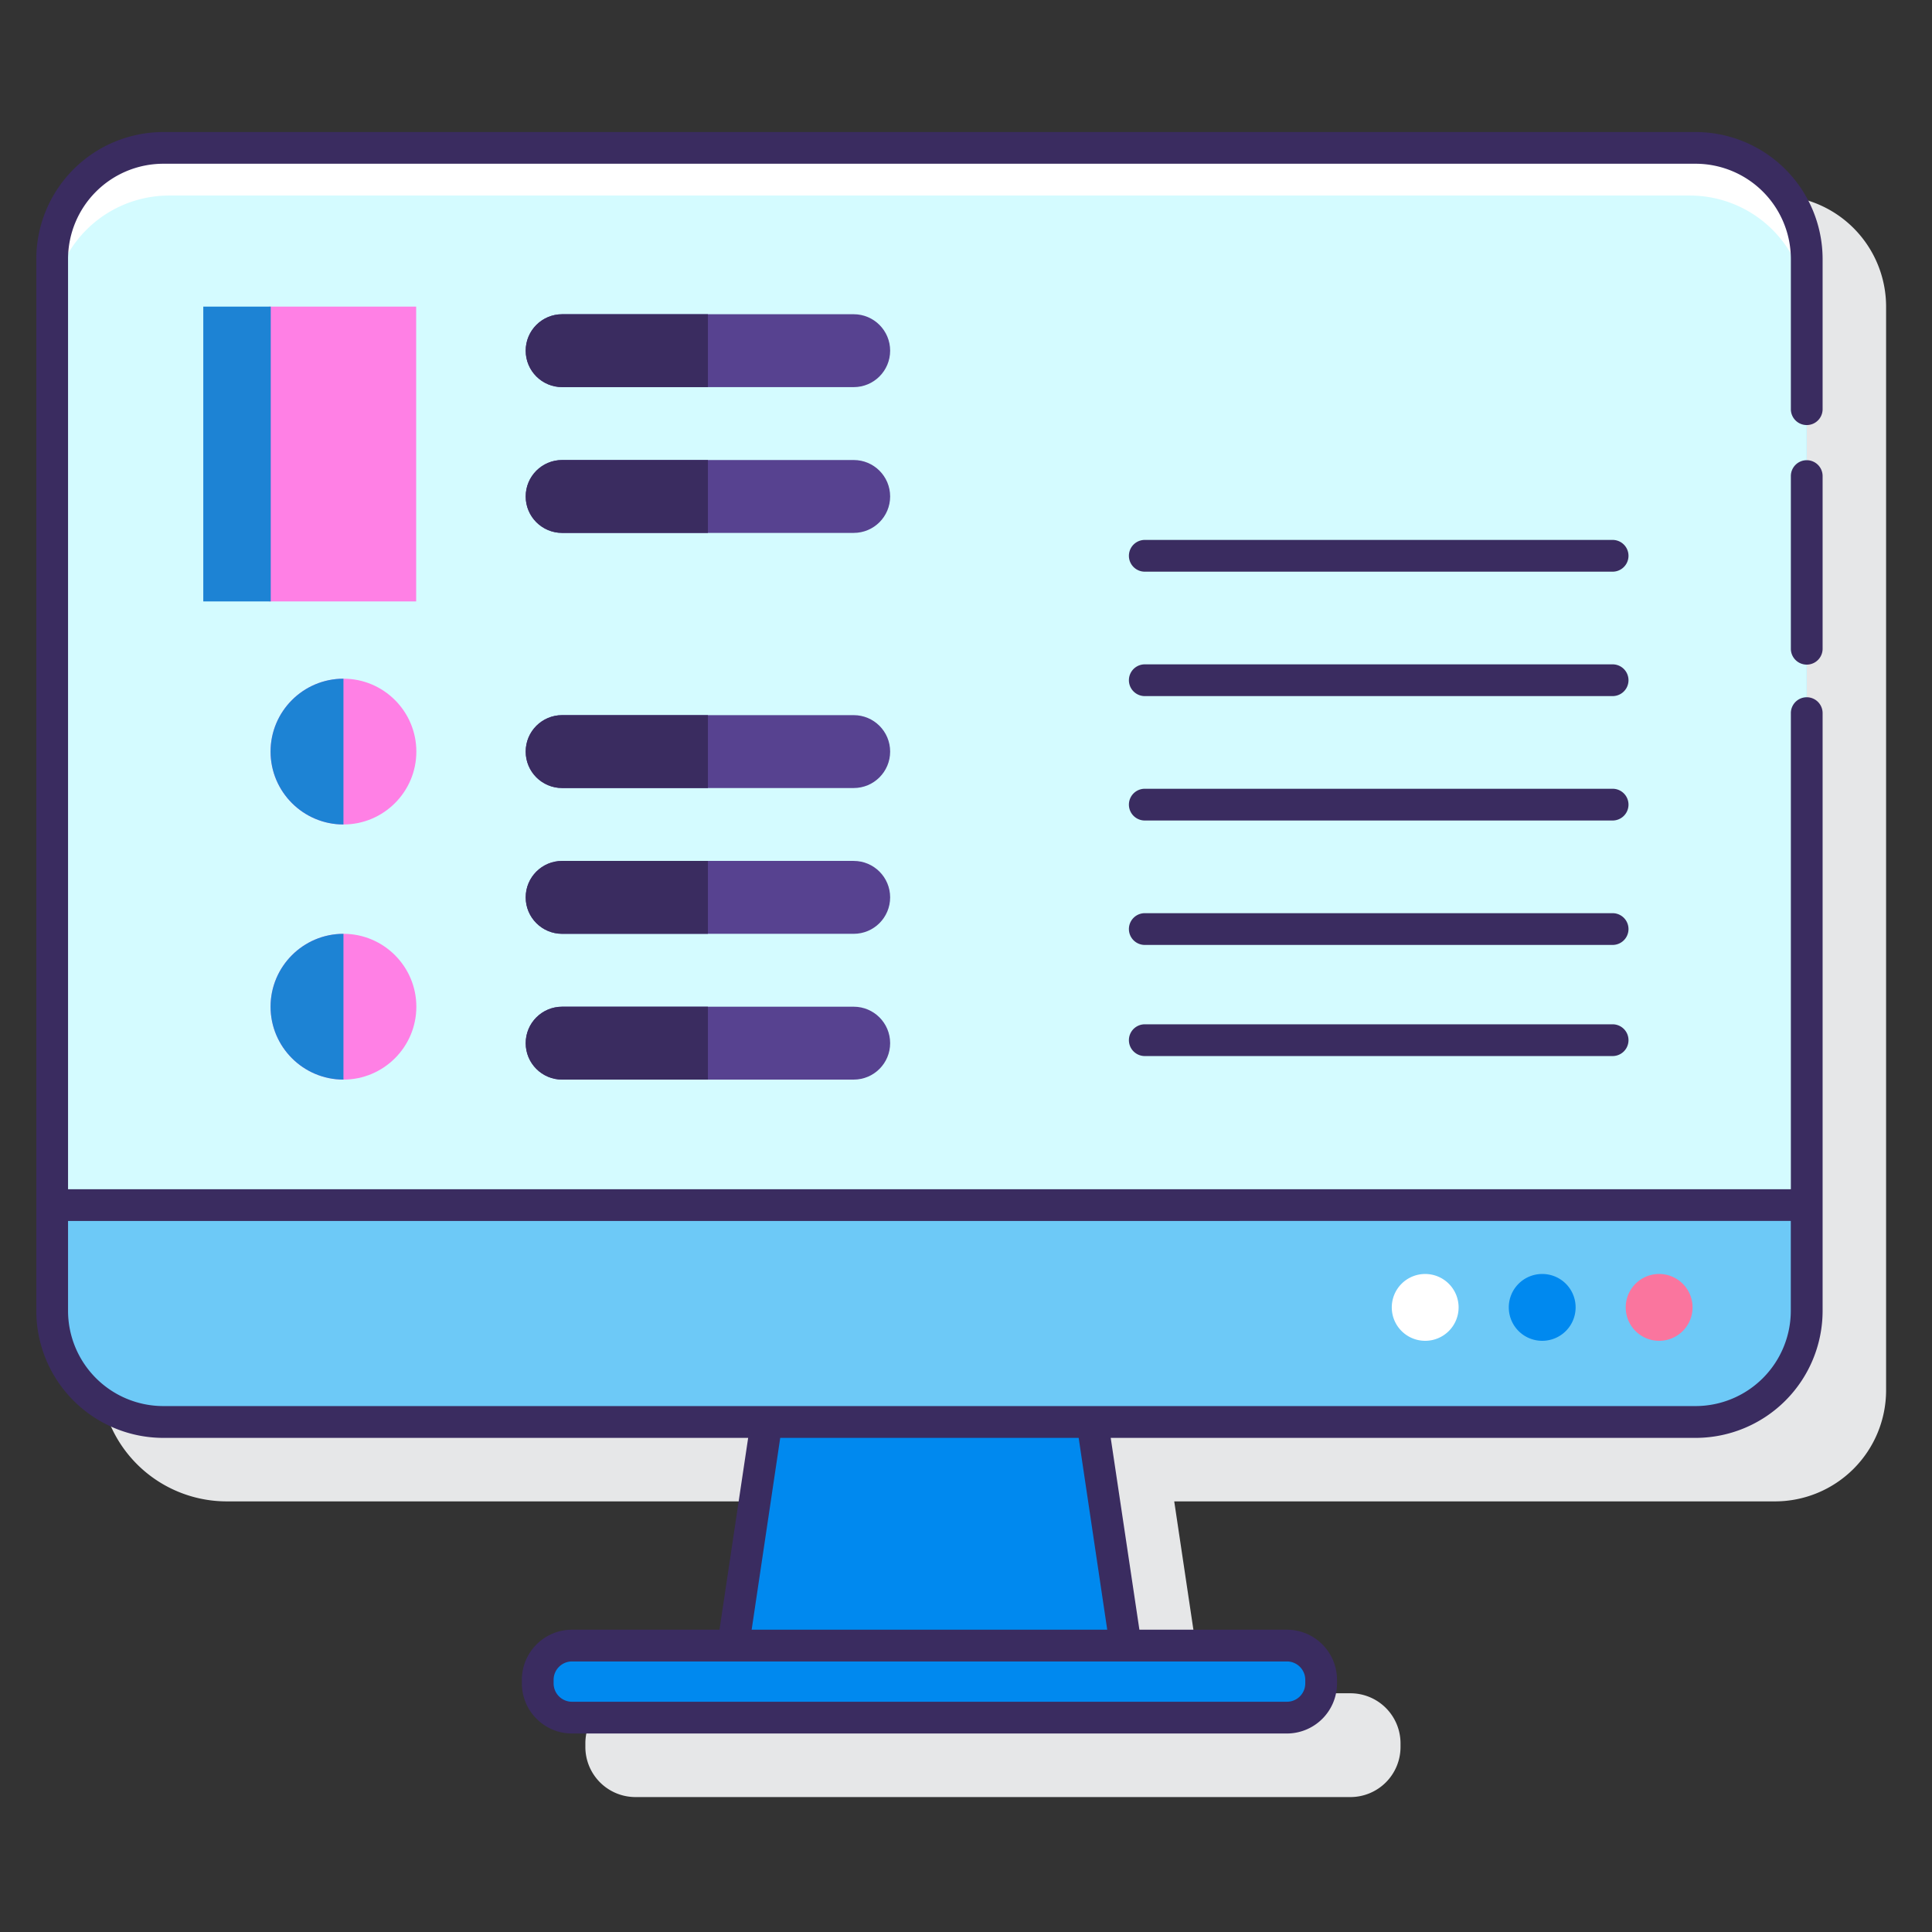 <?xml version="1.0" encoding="UTF-8" standalone="no"?>
<svg
   xmlns:dc="http://purl.org/dc/elements/1.1/"
   xmlns:cc="http://creativecommons.org/ns#"
   xmlns:rdf="http://www.w3.org/1999/02/22-rdf-syntax-ns#"
   xmlns:svg="http://www.w3.org/2000/svg"
   xmlns="http://www.w3.org/2000/svg"
   xmlns:sodipodi="http://sodipodi.sourceforge.net/DTD/sodipodi-0.dtd"
   xmlns:inkscape="http://www.inkscape.org/namespaces/inkscape"
   width="48"
   height="48"
   viewBox="0 0 12.7 12.7"
   version="1.1"
   id="svg8"
   inkscape:version="0.92.5 (2060ec1f9f, 2020-04-08)"
   sodipodi:docname="icric_pai_card.svg">
  <rect x="0" y="0" width="12.7" height="12.7" fill="#333333" stroke="none"/>
  <defs
     id="defs2" />
  <sodipodi:namedview
     id="base"
     pagecolor="#ffffff"
     bordercolor="#666666"
     borderopacity="1.0"
     inkscape:pageopacity="0.0"
     inkscape:pageshadow="2"
     inkscape:zoom="6.0646254"
     inkscape:cx="26.184189"
     inkscape:cy="23.236212"
     inkscape:document-units="px"
     inkscape:current-layer="g1428"
     showgrid="false"
     units="px"
     inkscape:showpageshadow="false"
     inkscape:window-width="1920"
     inkscape:window-height="1035"
     inkscape:window-x="28"
     inkscape:window-y="18"
     inkscape:window-maximized="0"
     inkscape:document-rotation="0" />
  <g
     inkscape:label="Livello 1"
     inkscape:groupmode="layer"
     id="layer1"
     transform="translate(0,-290.65)">
    <g
       transform="matrix(0.632,0,0,0.632,22.257,286.659)"
       id="g1403">
      <g
         transform="matrix(0.8,0,0,0.8,-59.127,-14.029)"
         id="g1428">
        <g
           id="g1367"
           fill="#607d8b" />
        <g
           transform="matrix(0.773,0,0,0.773,-16.225,9.517)"
           id="g1988">
          <g
             id="g1604"
             transform="matrix(0.267,0,0,0.267,58.733,19.721)">
            <path
               id="path1512"
               fill="#e6e7e8"
               d="M 115.263,15.557 H 17.737 a 8,8 0 0 0 -8,8 v 66.26 a 8,8 0 0 0 8,8 H 54.58 l -1.806,12.088 h -9.292 a 3.156,3.156 0 0 0 -3.157,3.156 v 0.227 a 3.156,3.156 0 0 0 3.156,3.155 h 45.038 a 3.156,3.156 0 0 0 3.156,-3.156 v -0.226 a 3.156,3.156 0 0 0 -3.156,-3.156 H 79.226 L 77.42,97.817 h 37.843 a 7,7 0 0 0 7,-7 v -68.26 a 7,7 0 0 0 -7,-7 z" />
            <rect
               id="rect1514"
               y="12.557"
               x="6.737"
               width="110.526"
               rx="7"
               height="80.26"
               fill="#6dc9f7" />
            <path
               id="path1516"
               fill="#d4fbff"
               d="M 110.263,12.557 H 13.737 a 7,7 0 0 0 -7,7 v 59.6 h 110.526 v -59.6 a 7,7 0 0 0 -7,-7 z" />
            <path
               id="path1518"
               fill="#ffffff"
               d="M 110.263,12.557 H 13.737 a 7,7 0 0 0 -7,7 v 3.368 a 7.368,7.368 0 0 1 7.368,-7.368 H 109.9 a 7.368,7.368 0 0 1 7.368,7.368 v -3.368 a 7,7 0 0 0 -7.005,-7 z" />
            <rect
               id="rect1520"
               y="106.905"
               x="37.326"
               width="49.349"
               rx="2.156"
               height="4.539"
               fill="#0089ef" />
            <path
               id="path1522"
               fill="#0089ef"
               d="M 72.259,92.817 H 51.741 l -2.105,14.088 h 24.728 z" />
            <path
               id="path1524"
               fill="#ffffff"
               d="m 93.228,83.492 a 2.105,2.105 0 1 0 2.106,2.1 2.105,2.105 0 0 0 -2.106,-2.1 z" />
            <path
               id="path1526"
               fill="#0089ef"
               d="m 100.6,83.492 a 2.105,2.105 0 1 0 2.105,2.1 2.1,2.1 0 0 0 -2.105,-2.1 z" />
            <path
               id="path1528"
               fill="#fa759e"
               d="m 107.965,83.492 a 2.105,2.105 0 1 0 2.106,2.1 2.105,2.105 0 0 0 -2.106,-2.1 z" />
            <g
               id="g1566"
               fill="#3a2c60">
              <path
                 id="path1546"
                 d="M 110.264,11.557 H 13.737 a 8.009,8.009 0 0 0 -8,8 v 66.26 a 8.009,8.009 0 0 0 8,8 H 50.58 L 48.774,105.9 h -9.293 a 3.16,3.16 0 0 0 -3.156,3.157 v 0.226 a 3.16,3.16 0 0 0 3.156,3.156 h 45.037 a 3.16,3.16 0 0 0 3.157,-3.156 v -0.226 A 3.16,3.16 0 0 0 84.518,105.9 H 75.226 L 73.419,93.817 h 36.845 a 8.009,8.009 0 0 0 8,-8 V 48.162 a 1,1 0 1 0 -2,0 V 78.154 H 7.737 v -58.6 a 6.007,6.007 0 0 1 6,-6 h 96.527 a 6.007,6.007 0 0 1 6,6 v 9.461 a 1,1 0 0 0 2,0 v -9.458 a 8.009,8.009 0 0 0 -8,-8 z m -24.589,97.5 v 0.226 a 1.157,1.157 0 0 1 -1.157,1.156 H 39.481 a 1.157,1.157 0 0 1 -1.156,-1.156 v -0.226 a 1.158,1.158 0 0 1 1.156,-1.157 h 45.037 a 1.158,1.158 0 0 1 1.157,1.161 z M 73.2,105.9 H 50.8 l 1.8,-12.083 h 18.8 z m 43.06,-25.75 v 5.663 a 6.007,6.007 0 0 1 -6,6 H 13.737 a 6.007,6.007 0 0 1 -6,-6 v -5.659 z" />
              <path
                 id="path1548"
                 d="m 117.264,32.229 a 1,1 0 0 0 -1,1 v 10.877 a 1,1 0 1 0 2,0 V 33.229 a 1,1 0 0 0 -1,-1 z" />
              <path
                 id="path1562"
                 d="M 105.036,60.764 H 75.565 a 1,1 0 0 0 0,2 h 29.471 a 1,1 0 0 0 0,-2 z" />
              <path
                 id="path1564"
                 d="M 105.036,67.764 H 75.565 a 1,1 0 0 0 0,2 h 29.471 a 1,1 0 0 0 0,-2 z" />
              <path
                 d="M 105.036,52.926 H 75.565 a 1,1 0 0 0 0,2 h 29.471 a 1,1 0 0 0 0,-2 z"
                 id="path1872" />
              <path
                 id="path1874"
                 d="M 105.036,45.089 H 75.565 a 1,1 0 0 0 0,2 h 29.471 a 1,1 0 0 0 0,-2 z" />
              <path
                 d="M 105.036,37.251 H 75.565 a 1,1 0 0 0 0,2 h 29.471 a 1,1 0 0 0 0,-2 z"
                 id="path1876" />
            </g>
          </g>
          <g
             id="g1899"
             transform="matrix(0.613,0,0,0.613,59.914,24.032)">
            <path
               id="rect1405"
               style="fill:#ff80e5;fill-opacity:1;stroke:none;stroke-width:0.153"
               d="m 6.958,2.791 h 4.037 V 10.88 H 6.958 Z" />
            <path
               id="path1349"
               fill="#2196f3"
               d="m 9,17 c -1.103,0 -2,-0.897 -2,-2 0,-1.103 0.897,-2 2,-2 1.103,0 2,0.897 2,2 0,1.103 -0.897,2 -2,2 z"
               style="fill:#ff80e5" />
            <path
               id="path1351"
               fill="#2196f3"
               d="m 9,24 c -1.103,0 -2,-0.897 -2,-2 0,-1.103 0.897,-2 2,-2 1.103,0 2,0.897 2,2 0,1.103 -0.897,2 -2,2 z"
               style="fill:#ff80e5" />
            <path
               id="path1353"
               fill="#1d83d4"
               d="m 9,13 c -1.103,0 -2,0.897 -2,2 0,1.103 0.897,2 2,2 z" />
            <path
               id="path1355"
               fill="#1d83d4"
               d="m 9,20 c -1.103,0 -2,0.897 -2,2 0,1.103 0.897,2 2,2 z" />
            <path
               style="fill:#574290;fill-opacity:1"
               id="path1357"
               d="m 23,16 h -8 c -0.553,0 -1,-0.448 -1,-1 0,-0.552 0.447,-1 1,-1 h 8 c 0.553,0 1,0.448 1,1 0,0.552 -0.447,1 -1,1 z" />
            <path
               style="fill:#574290;fill-opacity:1"
               id="path1359"
               d="m 23,20 h -8 c -0.553,0 -1,-0.448 -1,-1 0,-0.552 0.447,-1 1,-1 h 8 c 0.553,0 1,0.448 1,1 0,0.552 -0.447,1 -1,1 z" />
            <path
               style="fill:#574290;fill-opacity:1"
               id="path1361"
               d="M 23,5 H 15 C 14.447,5 14,4.552 14,4 14,3.448 14.447,3 15,3 h 8 c 0.553,0 1,0.448 1,1 0,0.552 -0.447,1 -1,1 z" />
            <path
               style="fill:#574290;fill-opacity:1"
               id="path1363"
               d="M 23,9 H 15 C 14.447,9 14,8.552 14,8 14,7.448 14.447,7 15,7 h 8 c 0.553,0 1,0.448 1,1 0,0.552 -0.447,1 -1,1 z" />
            <path
               style="fill:#574290;fill-opacity:1"
               id="path1365"
               d="m 23,24 h -8 c -0.553,0 -1,-0.448 -1,-1 0,-0.552 0.447,-1 1,-1 h 8 c 0.553,0 1,0.448 1,1 0,0.552 -0.447,1 -1,1 z" />
            <path
               style="fill:#3a2c60;fill-opacity:1"
               id="path1369"
               fill="#546d79"
               d="m 19,14 h -4 c -0.553,0 -1,0.448 -1,1 0,0.552 0.447,1 1,1 h 4 z" />
            <path
               style="fill:#3a2c60;fill-opacity:1"
               id="path1371"
               fill="#546d79"
               d="m 19,18 h -4 c -0.553,0 -1,0.448 -1,1 0,0.552 0.447,1 1,1 h 4 z" />
            <path
               style="fill:#3a2c60;fill-opacity:1"
               id="path1373"
               fill="#546d79"
               d="m 19,3 h -4 c -0.553,0 -1,0.448 -1,1 0,0.552 0.447,1 1,1 h 4 z" />
            <path
               style="fill:#3a2c60;fill-opacity:1"
               id="path1375"
               fill="#546d79"
               d="m 19,7 h -4 c -0.553,0 -1,0.448 -1,1 0,0.552 0.447,1 1,1 h 4 z" />
            <path
               style="fill:#3a2c60;fill-opacity:1"
               id="path1377"
               fill="#546d79"
               d="m 19,22 h -4 c -0.553,0 -1,0.448 -1,1 0,0.552 0.447,1 1,1 h 4 z" />
            <path
               id="rect1407"
               style="fill:#1d83d4;fill-opacity:1;stroke:none;stroke-width:0.104"
               d="M 5.154,2.791 H 7.005 V 10.88 H 5.154 Z" />
          </g>
        </g>
      </g>
    </g>
  </g>
</svg>
